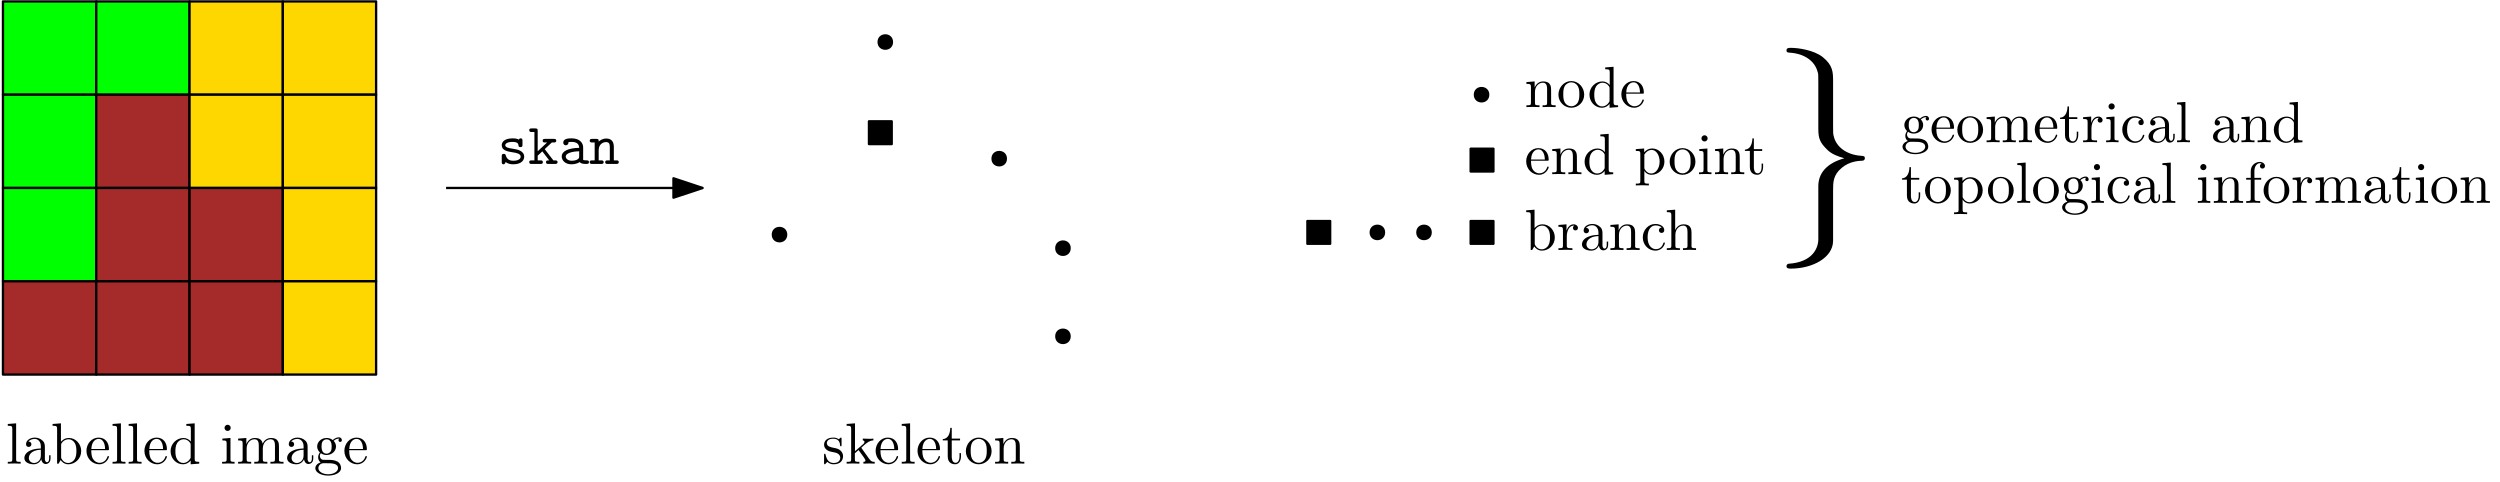 <?xml version="1.0" encoding="UTF-8"?>
<svg xmlns="http://www.w3.org/2000/svg" xmlns:xlink="http://www.w3.org/1999/xlink" width="846pt" height="163pt" viewBox="0 0 846 163" version="1.1">
<defs>
<g>
<symbol overflow="visible" id="glyph0-0">
<path style="stroke:none;" d=""/>
</symbol>
<symbol overflow="visible" id="glyph0-1">
<path style="stroke:none;" d="M 2.203 -4.953 C 2.312 -7.875 3.969 -8.375 4.641 -8.375 C 6.656 -8.375 6.859 -5.719 6.859 -4.953 Z M 2.188 -4.547 L 7.672 -4.547 C 8.094 -4.547 8.156 -4.547 8.156 -4.953 C 8.156 -6.906 7.094 -8.812 4.641 -8.812 C 2.359 -8.812 0.547 -6.781 0.547 -4.328 C 0.547 -1.688 2.609 0.219 4.875 0.219 C 7.266 0.219 8.156 -1.969 8.156 -2.344 C 8.156 -2.531 8 -2.578 7.906 -2.578 C 7.719 -2.578 7.688 -2.453 7.641 -2.297 C 6.953 -0.281 5.188 -0.281 5 -0.281 C 4.016 -0.281 3.219 -0.859 2.766 -1.594 C 2.188 -2.531 2.188 -3.828 2.188 -4.547 Z M 2.188 -4.547 "/>
</symbol>
<symbol overflow="visible" id="glyph0-2">
<path style="stroke:none;" d="M 2.156 -6.766 L 2.156 -1.5 C 2.156 -0.609 1.953 -0.609 0.625 -0.609 L 0.625 0 C 1.312 -0.016 2.312 -0.062 2.844 -0.062 C 3.359 -0.062 4.391 -0.016 5.047 0 L 5.047 -0.609 C 3.734 -0.609 3.516 -0.609 3.516 -1.5 L 3.516 -5.109 C 3.516 -7.156 4.906 -8.25 6.172 -8.25 C 7.406 -8.25 7.625 -7.188 7.625 -6.078 L 7.625 -1.5 C 7.625 -0.609 7.406 -0.609 6.094 -0.609 L 6.094 0 C 6.781 -0.016 7.781 -0.062 8.312 -0.062 C 8.828 -0.062 9.844 -0.016 10.516 0 L 10.516 -0.609 C 9.5 -0.609 9 -0.609 8.984 -1.203 L 8.984 -4.953 C 8.984 -6.641 8.984 -7.25 8.375 -7.953 C 8.094 -8.297 7.453 -8.688 6.312 -8.688 C 4.875 -8.688 3.953 -7.844 3.406 -6.625 L 3.406 -8.688 L 0.625 -8.469 L 0.625 -7.859 C 2 -7.859 2.156 -7.719 2.156 -6.766 Z M 2.156 -6.766 "/>
</symbol>
<symbol overflow="visible" id="glyph0-3">
<path style="stroke:none;" d="M 7.469 -1.078 L 7.469 0.219 L 10.359 0 L 10.359 -0.609 C 8.984 -0.609 8.828 -0.75 8.828 -1.703 L 8.828 -13.641 L 6 -13.422 L 6 -12.812 C 7.375 -12.812 7.531 -12.672 7.531 -11.719 L 7.531 -7.469 C 6.953 -8.172 6.109 -8.688 5.047 -8.688 C 2.734 -8.688 0.672 -6.766 0.672 -4.219 C 0.672 -1.734 2.594 0.219 4.828 0.219 C 6.094 0.219 6.984 -0.453 7.469 -1.078 Z M 7.469 -6.344 L 7.469 -2.312 C 7.469 -1.969 7.469 -1.922 7.25 -1.594 C 6.656 -0.656 5.781 -0.219 4.938 -0.219 C 4.047 -0.219 3.344 -0.734 2.875 -1.469 C 2.359 -2.281 2.297 -3.406 2.297 -4.203 C 2.297 -4.938 2.344 -6.109 2.906 -7 C 3.328 -7.609 4.062 -8.25 5.125 -8.25 C 5.812 -8.25 6.641 -7.953 7.25 -7.078 C 7.469 -6.734 7.469 -6.703 7.469 -6.344 Z M 7.469 -6.344 "/>
</symbol>
<symbol overflow="visible" id="glyph0-4">
<path style="stroke:none;" d="M 3.375 -7.391 L 3.375 -8.688 L 0.547 -8.469 L 0.547 -7.859 C 1.953 -7.859 2.078 -7.75 2.078 -6.875 L 2.078 2.312 C 2.078 3.203 1.875 3.203 0.547 3.203 L 0.547 3.812 C 1.219 3.797 2.234 3.75 2.75 3.75 C 3.281 3.75 4.281 3.797 4.969 3.812 L 4.969 3.203 C 3.656 3.203 3.438 3.203 3.438 2.312 L 3.438 -1.156 C 3.531 -0.844 4.359 0.219 5.859 0.219 C 8.203 0.219 10.234 -1.703 10.234 -4.25 C 10.234 -6.734 8.328 -8.688 6.125 -8.688 C 4.594 -8.688 3.781 -7.828 3.375 -7.391 Z M 3.438 -2.234 L 3.438 -6.625 C 4.016 -7.625 4.969 -8.203 5.969 -8.203 C 7.406 -8.203 8.609 -6.469 8.609 -4.25 C 8.609 -1.875 7.234 -0.219 5.781 -0.219 C 5 -0.219 4.25 -0.609 3.719 -1.422 C 3.438 -1.828 3.438 -1.844 3.438 -2.234 Z M 3.438 -2.234 "/>
</symbol>
<symbol overflow="visible" id="glyph0-5">
<path style="stroke:none;" d="M 9.266 -4.203 C 9.266 -6.719 7.297 -8.812 4.906 -8.812 C 2.453 -8.812 0.547 -6.656 0.547 -4.203 C 0.547 -1.672 2.594 0.219 4.891 0.219 C 7.266 0.219 9.266 -1.703 9.266 -4.203 Z M 4.906 -0.281 C 4.062 -0.281 3.203 -0.688 2.672 -1.594 C 2.188 -2.453 2.188 -3.656 2.188 -4.359 C 2.188 -5.125 2.188 -6.188 2.656 -7.062 C 3.188 -7.953 4.109 -8.375 4.891 -8.375 C 5.766 -8.375 6.609 -7.938 7.109 -7.094 C 7.625 -6.25 7.625 -5.109 7.625 -4.359 C 7.625 -3.656 7.625 -2.594 7.188 -1.734 C 6.766 -0.844 5.891 -0.281 4.906 -0.281 Z M 4.906 -0.281 "/>
</symbol>
<symbol overflow="visible" id="glyph0-6">
<path style="stroke:none;" d="M 3.484 -8.688 L 0.734 -8.469 L 0.734 -7.859 C 2 -7.859 2.188 -7.75 2.188 -6.781 L 2.188 -1.5 C 2.188 -0.609 1.969 -0.609 0.656 -0.609 L 0.656 0 C 1.281 -0.016 2.344 -0.062 2.812 -0.062 C 3.5 -0.062 4.188 -0.016 4.859 0 L 4.859 -0.609 C 3.562 -0.609 3.484 -0.703 3.484 -1.469 Z M 3.562 -12.109 C 3.562 -12.734 3.062 -13.156 2.516 -13.156 C 1.906 -13.156 1.469 -12.625 1.469 -12.109 C 1.469 -11.578 1.906 -11.062 2.516 -11.062 C 3.062 -11.062 3.562 -11.484 3.562 -12.109 Z M 3.562 -12.109 "/>
</symbol>
<symbol overflow="visible" id="glyph0-7">
<path style="stroke:none;" d="M 3.406 -7.859 L 6.219 -7.859 L 6.219 -8.469 L 3.406 -8.469 L 3.406 -12.094 L 2.906 -12.094 C 2.891 -10.484 2.297 -8.375 0.375 -8.297 L 0.375 -7.859 L 2.047 -7.859 L 2.047 -2.438 C 2.047 -0.016 3.875 0.219 4.578 0.219 C 5.969 0.219 6.531 -1.172 6.531 -2.438 L 6.531 -3.562 L 6.031 -3.562 L 6.031 -2.484 C 6.031 -1.016 5.438 -0.281 4.719 -0.281 C 3.406 -0.281 3.406 -2.062 3.406 -2.391 Z M 3.406 -7.859 "/>
</symbol>
<symbol overflow="visible" id="glyph0-8">
<path style="stroke:none;" d="M 4.359 -3.375 C 2.656 -3.375 2.656 -5.344 2.656 -5.797 C 2.656 -6.328 2.672 -6.953 2.969 -7.453 C 3.125 -7.688 3.578 -8.234 4.359 -8.234 C 6.078 -8.234 6.078 -6.266 6.078 -5.812 C 6.078 -5.281 6.047 -4.656 5.766 -4.172 C 5.609 -3.938 5.156 -3.375 4.359 -3.375 Z M 2.078 -2.609 C 2.078 -2.688 2.078 -3.141 2.422 -3.531 C 3.188 -2.984 3.984 -2.922 4.359 -2.922 C 6.188 -2.922 7.547 -4.281 7.547 -5.797 C 7.547 -6.531 7.234 -7.25 6.734 -7.703 C 7.453 -8.375 8.156 -8.469 8.516 -8.469 C 8.547 -8.469 8.656 -8.469 8.703 -8.453 C 8.484 -8.375 8.391 -8.156 8.391 -7.922 C 8.391 -7.594 8.656 -7.344 8.969 -7.344 C 9.156 -7.344 9.531 -7.484 9.531 -7.938 C 9.531 -8.281 9.297 -8.906 8.531 -8.906 C 8.141 -8.906 7.266 -8.781 6.453 -7.984 C 5.625 -8.625 4.797 -8.688 4.359 -8.688 C 2.531 -8.688 1.172 -7.328 1.172 -5.812 C 1.172 -4.953 1.609 -4.203 2.109 -3.797 C 1.844 -3.5 1.5 -2.844 1.5 -2.156 C 1.5 -1.547 1.75 -0.812 2.359 -0.406 C 1.172 -0.078 0.547 0.766 0.547 1.547 C 0.547 2.969 2.5 4.047 4.891 4.047 C 7.219 4.047 9.266 3.047 9.266 1.516 C 9.266 0.828 8.984 -0.172 7.984 -0.734 C 6.938 -1.281 5.797 -1.281 4.594 -1.281 C 4.109 -1.281 3.266 -1.281 3.125 -1.297 C 2.5 -1.375 2.078 -1.984 2.078 -2.609 Z M 4.906 3.594 C 2.922 3.594 1.578 2.594 1.578 1.547 C 1.578 0.656 2.312 -0.078 3.188 -0.141 L 4.344 -0.141 C 6.031 -0.141 8.234 -0.141 8.234 1.547 C 8.234 2.609 6.844 3.594 4.906 3.594 Z M 4.906 3.594 "/>
</symbol>
<symbol overflow="visible" id="glyph0-9">
<path style="stroke:none;" d="M 2.156 -6.766 L 2.156 -1.5 C 2.156 -0.609 1.953 -0.609 0.625 -0.609 L 0.625 0 C 1.312 -0.016 2.312 -0.062 2.844 -0.062 C 3.359 -0.062 4.391 -0.016 5.047 0 L 5.047 -0.609 C 3.734 -0.609 3.516 -0.609 3.516 -1.5 L 3.516 -5.109 C 3.516 -7.156 4.906 -8.25 6.172 -8.25 C 7.406 -8.25 7.625 -7.188 7.625 -6.078 L 7.625 -1.5 C 7.625 -0.609 7.406 -0.609 6.094 -0.609 L 6.094 0 C 6.781 -0.016 7.781 -0.062 8.312 -0.062 C 8.828 -0.062 9.844 -0.016 10.516 0 L 10.516 -0.609 C 9.203 -0.609 8.984 -0.609 8.984 -1.5 L 8.984 -5.109 C 8.984 -7.156 10.375 -8.25 11.641 -8.25 C 12.875 -8.25 13.094 -7.188 13.094 -6.078 L 13.094 -1.5 C 13.094 -0.609 12.875 -0.609 11.562 -0.609 L 11.562 0 C 12.25 -0.016 13.25 -0.062 13.781 -0.062 C 14.297 -0.062 15.312 -0.016 15.984 0 L 15.984 -0.609 C 14.953 -0.609 14.469 -0.609 14.453 -1.203 L 14.453 -4.953 C 14.453 -6.641 14.453 -7.25 13.844 -7.953 C 13.562 -8.297 12.922 -8.688 11.781 -8.688 C 10.125 -8.688 9.266 -7.516 8.922 -6.766 C 8.656 -8.469 7.188 -8.688 6.312 -8.688 C 4.875 -8.688 3.953 -7.844 3.406 -6.625 L 3.406 -8.688 L 0.625 -8.469 L 0.625 -7.859 C 2 -7.859 2.156 -7.719 2.156 -6.766 Z M 2.156 -6.766 "/>
</symbol>
<symbol overflow="visible" id="glyph0-10">
<path style="stroke:none;" d="M 3.281 -6.531 L 3.281 -8.688 L 0.547 -8.469 L 0.547 -7.859 C 1.922 -7.859 2.078 -7.719 2.078 -6.766 L 2.078 -1.5 C 2.078 -0.609 1.875 -0.609 0.547 -0.609 L 0.547 0 C 1.312 -0.016 2.234 -0.062 2.797 -0.062 C 3.578 -0.062 4.5 -0.062 5.281 0 L 5.281 -0.609 L 4.875 -0.609 C 3.422 -0.609 3.375 -0.828 3.375 -1.531 L 3.375 -4.562 C 3.375 -6.5 4.203 -8.25 5.703 -8.25 C 5.844 -8.25 5.875 -8.25 5.922 -8.234 C 5.859 -8.219 5.469 -7.984 5.469 -7.469 C 5.469 -6.922 5.875 -6.625 6.312 -6.625 C 6.656 -6.625 7.156 -6.859 7.156 -7.484 C 7.156 -8.125 6.547 -8.688 5.703 -8.688 C 4.266 -8.688 3.562 -7.375 3.281 -6.531 Z M 3.281 -6.531 "/>
</symbol>
<symbol overflow="visible" id="glyph0-11">
<path style="stroke:none;" d="M 2.297 -4.281 C 2.297 -7.484 3.906 -8.312 4.953 -8.312 C 5.125 -8.312 6.375 -8.297 7.062 -7.594 C 6.25 -7.531 6.125 -6.938 6.125 -6.688 C 6.125 -6.172 6.484 -5.781 7.031 -5.781 C 7.547 -5.781 7.938 -6.109 7.938 -6.703 C 7.938 -8.047 6.453 -8.812 4.938 -8.812 C 2.484 -8.812 0.672 -6.688 0.672 -4.25 C 0.672 -1.734 2.609 0.219 4.891 0.219 C 7.531 0.219 8.156 -2.141 8.156 -2.344 C 8.156 -2.531 7.953 -2.531 7.906 -2.531 C 7.719 -2.531 7.688 -2.453 7.641 -2.344 C 7.078 -0.516 5.797 -0.281 5.078 -0.281 C 4.031 -0.281 2.297 -1.125 2.297 -4.281 Z M 2.297 -4.281 "/>
</symbol>
<symbol overflow="visible" id="glyph0-12">
<path style="stroke:none;" d="M 6.547 -1.5 C 6.625 -0.703 7.156 0.125 8.078 0.125 C 8.484 0.125 9.688 -0.156 9.688 -1.75 L 9.688 -2.844 L 9.203 -2.844 L 9.203 -1.75 C 9.203 -0.609 8.703 -0.484 8.484 -0.484 C 7.844 -0.484 7.766 -1.375 7.766 -1.469 L 7.766 -5.406 C 7.766 -6.234 7.766 -7 7.062 -7.719 C 6.297 -8.484 5.312 -8.812 4.359 -8.812 C 2.75 -8.812 1.391 -7.875 1.391 -6.578 C 1.391 -6 1.781 -5.656 2.297 -5.656 C 2.844 -5.656 3.203 -6.047 3.203 -6.562 C 3.203 -6.797 3.109 -7.453 2.203 -7.469 C 2.734 -8.156 3.703 -8.375 4.328 -8.375 C 5.281 -8.375 6.406 -7.609 6.406 -5.859 L 6.406 -5.125 C 5.406 -5.078 4.031 -5.016 2.797 -4.422 C 1.312 -3.75 0.828 -2.734 0.828 -1.875 C 0.828 -0.281 2.734 0.219 3.969 0.219 C 5.266 0.219 6.172 -0.562 6.547 -1.5 Z M 6.406 -4.719 L 6.406 -2.75 C 6.406 -0.891 5 -0.219 4.109 -0.219 C 3.141 -0.219 2.344 -0.906 2.344 -1.891 C 2.344 -2.969 3.172 -4.594 6.406 -4.719 Z M 6.406 -4.719 "/>
</symbol>
<symbol overflow="visible" id="glyph0-13">
<path style="stroke:none;" d="M 3.484 -13.641 L 0.656 -13.422 L 0.656 -12.812 C 2.031 -12.812 2.188 -12.672 2.188 -11.719 L 2.188 -1.5 C 2.188 -0.609 1.969 -0.609 0.656 -0.609 L 0.656 0 C 1.297 -0.016 2.344 -0.062 2.828 -0.062 C 3.328 -0.062 4.281 -0.016 5.016 0 L 5.016 -0.609 C 3.703 -0.609 3.484 -0.609 3.484 -1.5 Z M 3.484 -13.641 "/>
</symbol>
<symbol overflow="visible" id="glyph0-14">
<path style="stroke:none;" d="M 3.438 -8.469 L 3.438 -10.75 C 3.438 -12.484 4.391 -13.422 5.25 -13.422 C 5.312 -13.422 5.609 -13.422 5.891 -13.281 C 5.656 -13.203 5.312 -12.953 5.312 -12.469 C 5.312 -12.016 5.625 -11.609 6.156 -11.609 C 6.719 -11.609 7.016 -12.016 7.016 -12.484 C 7.016 -13.203 6.297 -13.859 5.25 -13.859 C 3.875 -13.859 2.203 -12.812 2.203 -10.734 L 2.203 -8.469 L 0.656 -8.469 L 0.656 -7.859 L 2.203 -7.859 L 2.203 -1.5 C 2.203 -0.609 1.984 -0.609 0.672 -0.609 L 0.672 0 C 1.438 -0.016 2.359 -0.062 2.906 -0.062 C 3.703 -0.062 4.625 -0.062 5.406 0 L 5.406 -0.609 L 5 -0.609 C 3.531 -0.609 3.5 -0.828 3.5 -1.531 L 3.5 -7.859 L 5.734 -7.859 L 5.734 -8.469 Z M 3.438 -8.469 "/>
</symbol>
<symbol overflow="visible" id="glyph0-15">
<path style="stroke:none;" d="M 3.375 -7.406 L 3.375 -13.641 L 0.547 -13.422 L 0.547 -12.812 C 1.922 -12.812 2.078 -12.672 2.078 -11.719 L 2.078 0 L 2.578 0 C 2.594 -0.016 2.75 -0.297 3.281 -1.219 C 3.578 -0.766 4.406 0.219 5.859 0.219 C 8.203 0.219 10.234 -1.703 10.234 -4.25 C 10.234 -6.734 8.312 -8.688 6.078 -8.688 C 4.547 -8.688 3.703 -7.766 3.375 -7.406 Z M 3.438 -2.234 L 3.438 -6.297 C 3.438 -6.656 3.438 -6.688 3.656 -7 C 4.422 -8.094 5.5 -8.25 5.969 -8.25 C 6.859 -8.25 7.562 -7.75 8.047 -7 C 8.547 -6.188 8.609 -5.078 8.609 -4.266 C 8.609 -3.531 8.562 -2.359 8 -1.469 C 7.594 -0.859 6.844 -0.219 5.781 -0.219 C 4.891 -0.219 4.188 -0.688 3.719 -1.422 C 3.438 -1.828 3.438 -1.891 3.438 -2.234 Z M 3.438 -2.234 "/>
</symbol>
<symbol overflow="visible" id="glyph0-16">
<path style="stroke:none;" d="M 2.156 -1.5 C 2.156 -0.609 1.953 -0.609 0.625 -0.609 L 0.625 0 C 1.312 -0.016 2.312 -0.062 2.844 -0.062 C 3.359 -0.062 4.391 -0.016 5.047 0 L 5.047 -0.609 C 3.734 -0.609 3.516 -0.609 3.516 -1.5 L 3.516 -5.109 C 3.516 -7.156 4.906 -8.25 6.172 -8.25 C 7.406 -8.25 7.625 -7.188 7.625 -6.078 L 7.625 -1.5 C 7.625 -0.609 7.406 -0.609 6.094 -0.609 L 6.094 0 C 6.781 -0.016 7.781 -0.062 8.312 -0.062 C 8.828 -0.062 9.844 -0.016 10.516 0 L 10.516 -0.609 C 9.5 -0.609 9 -0.609 8.984 -1.203 L 8.984 -4.953 C 8.984 -6.641 8.984 -7.25 8.375 -7.953 C 8.094 -8.297 7.453 -8.688 6.312 -8.688 C 4.656 -8.688 3.797 -7.516 3.453 -6.766 L 3.453 -13.641 L 0.625 -13.422 L 0.625 -12.812 C 2 -12.812 2.156 -12.672 2.156 -11.719 Z M 2.156 -1.5 "/>
</symbol>
<symbol overflow="visible" id="glyph0-17">
<path style="stroke:none;" d="M 4.094 -3.812 C 4.516 -3.734 6.125 -3.422 6.125 -2 C 6.125 -1 5.438 -0.219 3.906 -0.219 C 2.266 -0.219 1.547 -1.344 1.172 -3 C 1.125 -3.266 1.094 -3.344 0.906 -3.344 C 0.656 -3.344 0.656 -3.203 0.656 -2.844 L 0.656 -0.25 C 0.656 0.078 0.656 0.219 0.859 0.219 C 0.969 0.219 0.984 0.203 1.359 -0.172 C 1.391 -0.219 1.391 -0.25 1.75 -0.625 C 2.609 0.203 3.5 0.219 3.906 0.219 C 6.172 0.219 7.078 -1.094 7.078 -2.516 C 7.078 -3.562 6.484 -4.141 6.25 -4.391 C 5.609 -5.016 4.828 -5.172 4.016 -5.328 C 2.906 -5.547 1.594 -5.797 1.594 -6.938 C 1.594 -7.625 2.109 -8.438 3.797 -8.438 C 5.953 -8.438 6.047 -6.656 6.094 -6.047 C 6.109 -5.875 6.297 -5.875 6.328 -5.875 C 6.578 -5.875 6.578 -5.969 6.578 -6.344 L 6.578 -8.328 C 6.578 -8.672 6.578 -8.812 6.375 -8.812 C 6.266 -8.812 6.234 -8.812 5.969 -8.562 C 5.922 -8.484 5.719 -8.312 5.641 -8.25 C 4.891 -8.812 4.094 -8.812 3.797 -8.812 C 1.391 -8.812 0.656 -7.484 0.656 -6.391 C 0.656 -5.703 0.969 -5.156 1.5 -4.719 C 2.125 -4.203 2.672 -4.094 4.094 -3.812 Z M 4.094 -3.812 "/>
</symbol>
<symbol overflow="visible" id="glyph0-18">
<path style="stroke:none;" d="M 2.078 -1.5 C 2.078 -0.609 1.875 -0.609 0.547 -0.609 L 0.547 0 C 1.203 -0.016 2.125 -0.062 2.688 -0.062 C 3.281 -0.062 4.062 -0.047 4.859 0 L 4.859 -0.609 C 3.531 -0.609 3.328 -0.609 3.328 -1.5 L 3.328 -3.516 L 4.578 -4.594 C 6.094 -2.516 6.922 -1.422 6.922 -1.062 C 6.922 -0.688 6.578 -0.609 6.219 -0.609 L 6.219 0 C 6.766 -0.016 7.922 -0.062 8.328 -0.062 C 8.906 -0.062 9.469 -0.047 10.047 0 L 10.047 -0.609 C 9.312 -0.609 8.891 -0.609 8.141 -1.656 L 5.641 -5.172 C 5.625 -5.203 5.516 -5.328 5.516 -5.391 C 5.516 -5.469 6.922 -6.641 7.109 -6.797 C 8.359 -7.797 9.172 -7.844 9.594 -7.859 L 9.594 -8.469 C 9.016 -8.406 8.766 -8.406 8.219 -8.406 C 7.516 -8.406 6.297 -8.453 6.016 -8.469 L 6.016 -7.859 C 6.391 -7.844 6.578 -7.625 6.578 -7.375 C 6.578 -6.984 6.312 -6.734 6.156 -6.609 L 3.375 -4.203 L 3.375 -13.641 L 0.547 -13.422 L 0.547 -12.812 C 1.922 -12.812 2.078 -12.672 2.078 -11.719 Z M 2.078 -1.5 "/>
</symbol>
<symbol overflow="visible" id="glyph1-0">
<path style="stroke:none;" d=""/>
</symbol>
<symbol overflow="visible" id="glyph1-1">
<path style="stroke:none;" d="M 16.141 8.734 C 16.141 11.734 14.188 16.516 6.047 17.031 C 5.672 17.109 5.375 17.406 5.375 17.859 C 5.375 18.672 6.203 18.672 6.875 18.672 C 14.125 18.672 21.062 15.016 21.141 9.344 L 21.141 -7.688 C 21.141 -10.609 21.141 -13 24.125 -15.469 C 26.75 -17.625 29.578 -17.781 31.219 -17.859 C 31.594 -17.922 31.891 -18.234 31.891 -18.672 C 31.891 -19.422 31.453 -19.422 30.703 -19.5 C 25.766 -19.797 22.188 -22.484 21.359 -26.141 C 21.141 -26.969 21.141 -27.125 21.141 -29.812 L 21.141 -44.594 C 21.141 -47.734 21.141 -50.125 17.562 -52.969 C 14.562 -55.281 9.406 -56.031 6.875 -56.031 C 6.203 -56.031 5.375 -56.031 5.375 -55.203 C 5.375 -54.453 5.828 -54.453 6.578 -54.391 C 11.281 -54.078 14.938 -51.688 15.906 -47.891 C 16.141 -47.219 16.141 -47.062 16.141 -44.375 L 16.141 -28.688 C 16.141 -25.25 16.734 -23.984 19.125 -21.594 C 20.688 -20.016 22.859 -19.266 24.953 -18.672 C 18.828 -16.953 16.141 -13.516 16.141 -9.188 Z M 16.141 8.734 "/>
</symbol>
<symbol overflow="visible" id="glyph2-0">
<path style="stroke:none;" d=""/>
</symbol>
<symbol overflow="visible" id="glyph2-1">
<path style="stroke:none;" d="M 5.859 -5.016 C 5.406 -5.094 5.016 -5.156 4.516 -5.25 C 3.953 -5.328 2.609 -5.562 2.609 -6.328 C 2.609 -6.844 3.25 -7.453 5.109 -7.453 C 6.734 -7.453 7.016 -6.859 7.078 -6.344 C 7.094 -6.016 7.141 -5.688 7.75 -5.688 C 8.438 -5.688 8.438 -6.094 8.438 -6.484 L 8.438 -7.844 C 8.438 -8.156 8.438 -8.656 7.844 -8.656 C 7.375 -8.656 7.297 -8.375 7.25 -8.234 C 6.391 -8.656 5.516 -8.656 5.156 -8.656 C 1.875 -8.656 1.422 -7.031 1.422 -6.328 C 1.422 -4.516 3.484 -4.188 5.281 -3.906 C 6.25 -3.75 7.828 -3.5 7.828 -2.453 C 7.828 -1.734 7.094 -1.078 5.312 -1.078 C 4.391 -1.078 3.281 -1.297 2.797 -2.828 C 2.688 -3.188 2.609 -3.406 2.109 -3.406 C 1.422 -3.406 1.422 -2.984 1.422 -2.594 L 1.422 -0.688 C 1.422 -0.375 1.422 0.125 2 0.125 C 2.188 0.125 2.5 0.094 2.734 -0.625 C 3.703 0.078 4.734 0.125 5.281 0.125 C 8.391 0.125 9.016 -1.516 9.016 -2.453 C 9.016 -4.5 6.484 -4.906 5.859 -5.016 Z M 5.859 -5.016 "/>
</symbol>
<symbol overflow="visible" id="glyph2-2">
<path style="stroke:none;" d="M 5.641 -5.016 L 8.062 -7.266 L 8.75 -7.266 C 9.047 -7.266 9.547 -7.266 9.547 -7.859 C 9.547 -8.469 9.047 -8.469 8.75 -8.469 L 5.719 -8.469 C 5.406 -8.469 4.938 -8.469 4.938 -7.859 C 4.938 -7.266 5.422 -7.266 5.719 -7.266 L 6.453 -7.266 L 3.266 -4.281 L 3.266 -11.203 C 3.266 -11.812 3.141 -12.016 2.484 -12.016 L 1.203 -12.016 C 0.906 -12.016 0.406 -12.016 0.406 -11.422 C 0.406 -10.812 0.891 -10.812 1.203 -10.812 L 2.156 -10.812 L 2.156 -1.203 L 1.203 -1.203 C 0.906 -1.203 0.406 -1.203 0.406 -0.609 C 0.406 0 0.891 0 1.203 0 L 4.219 0 C 4.516 0 5.016 0 5.016 -0.594 C 5.016 -1.203 4.547 -1.203 4.219 -1.203 L 3.266 -1.203 L 3.266 -2.797 L 4.828 -4.25 L 7.172 -1.203 C 6.469 -1.203 6.078 -1.203 6.078 -0.594 C 6.078 0 6.562 0 6.859 0 L 9.172 0 C 9.469 0 9.984 0 9.984 -0.594 C 9.984 -1.203 9.469 -1.203 9.172 -1.203 L 8.562 -1.203 Z M 5.641 -5.016 "/>
</symbol>
<symbol overflow="visible" id="glyph2-3">
<path style="stroke:none;" d="M 7.188 -0.625 C 7.625 -0.016 8.562 0 9.312 0 C 9.875 0 10.297 0 10.297 -0.609 C 10.297 -1.203 9.812 -1.203 9.516 -1.203 C 8.688 -1.203 8.484 -1.297 8.328 -1.359 L 8.328 -5.609 C 8.328 -7 7.266 -8.656 4.438 -8.656 C 3.594 -8.656 1.594 -8.656 1.594 -7.219 C 1.594 -6.625 2 -6.312 2.484 -6.312 C 2.766 -6.312 3.328 -6.484 3.344 -7.219 C 3.344 -7.375 3.359 -7.391 3.75 -7.438 C 4.031 -7.453 4.281 -7.453 4.469 -7.453 C 5.953 -7.453 6.984 -6.844 6.984 -5.438 C 3.5 -5.391 1.078 -4.406 1.078 -2.516 C 1.078 -1.156 2.312 0.125 4.328 0.125 C 5.047 0.125 6.266 -0.016 7.188 -0.625 Z M 6.984 -4.281 L 6.984 -2.641 C 6.984 -2.188 6.984 -1.766 6.219 -1.422 C 5.5 -1.078 4.625 -1.078 4.469 -1.078 C 3.25 -1.078 2.438 -1.75 2.438 -2.516 C 2.438 -3.484 4.125 -4.203 6.984 -4.281 Z M 6.984 -4.281 "/>
</symbol>
<symbol overflow="visible" id="glyph2-4">
<path style="stroke:none;" d="M 3.266 -7.547 C 3.266 -8.172 3.266 -8.469 2.484 -8.469 L 1.047 -8.469 C 0.734 -8.469 0.234 -8.469 0.234 -7.859 C 0.234 -7.266 0.75 -7.266 1.016 -7.266 L 1.906 -7.266 L 1.906 -1.203 L 1.047 -1.203 C 0.734 -1.203 0.234 -1.203 0.234 -0.594 C 0.234 0 0.75 0 1.016 0 L 4.141 0 C 4.422 0 4.938 0 4.938 -0.594 C 4.938 -1.203 4.438 -1.203 4.125 -1.203 L 3.266 -1.203 L 3.266 -4.672 C 3.266 -6.641 4.719 -7.391 5.719 -7.391 C 6.766 -7.391 7.031 -6.844 7.031 -5.656 L 7.031 -1.203 L 6.266 -1.203 C 5.953 -1.203 5.469 -1.203 5.469 -0.594 C 5.469 0 6 0 6.266 0 L 9.281 0 C 9.547 0 10.062 0 10.062 -0.594 C 10.062 -1.203 9.578 -1.203 9.266 -1.203 L 8.391 -1.203 L 8.391 -5.766 C 8.391 -7.75 7.391 -8.594 5.844 -8.594 C 4.516 -8.594 3.641 -7.922 3.266 -7.547 Z M 3.266 -7.547 "/>
</symbol>
</g>
</defs>
<g id="surface15835">
<path style="fill-rule:evenodd;fill:rgb(0%,100%,0%);fill-opacity:1;stroke-width:0.4;stroke-linecap:butt;stroke-linejoin:round;stroke:rgb(0%,0%,0%);stroke-opacity:1;stroke-miterlimit:10;" d="M 15.999 704 L 15.999 688 L 31.999 688 L 31.999 704 Z M 15.999 704 " transform="matrix(1.973,0,0,-1.973,-30.564,1389.469)"/>
<path style="fill-rule:evenodd;fill:rgb(0%,100%,0%);fill-opacity:1;stroke-width:0.4;stroke-linecap:butt;stroke-linejoin:round;stroke:rgb(0%,0%,0%);stroke-opacity:1;stroke-miterlimit:10;" d="M 15.999 688 L 15.999 672 L 31.999 672 L 31.999 688 Z M 15.999 688 " transform="matrix(1.973,0,0,-1.973,-30.564,1389.469)"/>
<path style="fill-rule:evenodd;fill:rgb(0%,100%,0%);fill-opacity:1;stroke-width:0.4;stroke-linecap:butt;stroke-linejoin:round;stroke:rgb(0%,0%,0%);stroke-opacity:1;stroke-miterlimit:10;" d="M 15.999 672 L 15.999 655.999 L 31.999 655.999 L 31.999 672 Z M 15.999 672 " transform="matrix(1.973,0,0,-1.973,-30.564,1389.469)"/>
<path style="fill-rule:evenodd;fill:rgb(64.7%,16.5%,16.5%);fill-opacity:1;stroke-width:0.4;stroke-linecap:butt;stroke-linejoin:round;stroke:rgb(0%,0%,0%);stroke-opacity:1;stroke-miterlimit:10;" d="M 15.999 655.999 L 15.999 639.999 L 31.999 639.999 L 31.999 655.999 Z M 15.999 655.999 " transform="matrix(1.973,0,0,-1.973,-30.564,1389.469)"/>
<path style="fill-rule:evenodd;fill:rgb(0%,100%,0%);fill-opacity:1;stroke-width:0.4;stroke-linecap:butt;stroke-linejoin:round;stroke:rgb(0%,0%,0%);stroke-opacity:1;stroke-miterlimit:10;" d="M 31.999 704 L 31.999 688 L 48 688 L 48 704 Z M 31.999 704 " transform="matrix(1.973,0,0,-1.973,-30.564,1389.469)"/>
<path style="fill-rule:evenodd;fill:rgb(64.7%,16.5%,16.5%);fill-opacity:1;stroke-width:0.4;stroke-linecap:butt;stroke-linejoin:round;stroke:rgb(0%,0%,0%);stroke-opacity:1;stroke-miterlimit:10;" d="M 31.999 688 L 31.999 672 L 48 672 L 48 688 Z M 31.999 688 " transform="matrix(1.973,0,0,-1.973,-30.564,1389.469)"/>
<path style="fill-rule:evenodd;fill:rgb(64.7%,16.5%,16.5%);fill-opacity:1;stroke-width:0.4;stroke-linecap:butt;stroke-linejoin:round;stroke:rgb(0%,0%,0%);stroke-opacity:1;stroke-miterlimit:10;" d="M 31.999 672 L 31.999 655.999 L 48 655.999 L 48 672 Z M 31.999 672 " transform="matrix(1.973,0,0,-1.973,-30.564,1389.469)"/>
<path style="fill-rule:evenodd;fill:rgb(64.7%,16.5%,16.5%);fill-opacity:1;stroke-width:0.4;stroke-linecap:butt;stroke-linejoin:round;stroke:rgb(0%,0%,0%);stroke-opacity:1;stroke-miterlimit:10;" d="M 31.999 655.999 L 31.999 639.999 L 48 639.999 L 48 655.999 Z M 31.999 655.999 " transform="matrix(1.973,0,0,-1.973,-30.564,1389.469)"/>
<path style="fill-rule:evenodd;fill:rgb(100%,84.3%,0%);fill-opacity:1;stroke-width:0.4;stroke-linecap:butt;stroke-linejoin:round;stroke:rgb(0%,0%,0%);stroke-opacity:1;stroke-miterlimit:10;" d="M 48 704 L 48 688 L 64 688 L 64 704 Z M 48 704 " transform="matrix(1.973,0,0,-1.973,-30.564,1389.469)"/>
<path style="fill-rule:evenodd;fill:rgb(100%,84.3%,0%);fill-opacity:1;stroke-width:0.4;stroke-linecap:butt;stroke-linejoin:round;stroke:rgb(0%,0%,0%);stroke-opacity:1;stroke-miterlimit:10;" d="M 48 688 L 48 672 L 64 672 L 64 688 Z M 48 688 " transform="matrix(1.973,0,0,-1.973,-30.564,1389.469)"/>
<path style="fill-rule:evenodd;fill:rgb(64.7%,16.5%,16.5%);fill-opacity:1;stroke-width:0.4;stroke-linecap:butt;stroke-linejoin:round;stroke:rgb(0%,0%,0%);stroke-opacity:1;stroke-miterlimit:10;" d="M 48 672 L 48 655.999 L 64 655.999 L 64 672 Z M 48 672 " transform="matrix(1.973,0,0,-1.973,-30.564,1389.469)"/>
<path style="fill-rule:evenodd;fill:rgb(64.7%,16.5%,16.5%);fill-opacity:1;stroke-width:0.4;stroke-linecap:butt;stroke-linejoin:round;stroke:rgb(0%,0%,0%);stroke-opacity:1;stroke-miterlimit:10;" d="M 48 655.999 L 48 639.999 L 64 639.999 L 64 655.999 Z M 48 655.999 " transform="matrix(1.973,0,0,-1.973,-30.564,1389.469)"/>
<path style="fill-rule:evenodd;fill:rgb(100%,84.3%,0%);fill-opacity:1;stroke-width:0.4;stroke-linecap:butt;stroke-linejoin:round;stroke:rgb(0%,0%,0%);stroke-opacity:1;stroke-miterlimit:10;" d="M 64 704 L 64 688 L 80 688 L 80 704 Z M 64 704 " transform="matrix(1.973,0,0,-1.973,-30.564,1389.469)"/>
<path style="fill-rule:evenodd;fill:rgb(100%,84.3%,0%);fill-opacity:1;stroke-width:0.4;stroke-linecap:butt;stroke-linejoin:round;stroke:rgb(0%,0%,0%);stroke-opacity:1;stroke-miterlimit:10;" d="M 64 688 L 64 672 L 80 672 L 80 688 Z M 64 688 " transform="matrix(1.973,0,0,-1.973,-30.564,1389.469)"/>
<path style="fill-rule:evenodd;fill:rgb(100%,84.3%,0%);fill-opacity:1;stroke-width:0.4;stroke-linecap:butt;stroke-linejoin:round;stroke:rgb(0%,0%,0%);stroke-opacity:1;stroke-miterlimit:10;" d="M 64 672 L 64 655.999 L 80 655.999 L 80 672 Z M 64 672 " transform="matrix(1.973,0,0,-1.973,-30.564,1389.469)"/>
<path style="fill-rule:evenodd;fill:rgb(100%,84.3%,0%);fill-opacity:1;stroke-width:0.4;stroke-linecap:butt;stroke-linejoin:round;stroke:rgb(0%,0%,0%);stroke-opacity:1;stroke-miterlimit:10;" d="M 64 655.999 L 64 639.999 L 80 639.999 L 80 655.999 Z M 64 655.999 " transform="matrix(1.973,0,0,-1.973,-30.564,1389.469)"/>
<g style="fill:rgb(0%,0%,0%);fill-opacity:1;">
  <use xlink:href="#glyph0-1" x="515.915" y="58.933"/>
  <use xlink:href="#glyph0-2" x="524.643" y="58.933"/>
  <use xlink:href="#glyph0-3" x="535.553" y="58.933"/>
  <use xlink:href="#glyph0-4" x="553.009" y="58.933"/>
  <use xlink:href="#glyph0-5" x="564.469" y="58.933"/>
  <use xlink:href="#glyph0-6" x="574.298" y="58.933"/>
  <use xlink:href="#glyph0-2" x="579.743" y="58.933"/>
  <use xlink:href="#glyph0-7" x="590.102" y="58.933"/>
</g>
<g style="fill:rgb(0%,0%,0%);fill-opacity:1;">
  <use xlink:href="#glyph0-2" x="515.915" y="36.24"/>
  <use xlink:href="#glyph0-5" x="526.825" y="36.24"/>
  <use xlink:href="#glyph0-3" x="537.204" y="36.24"/>
  <use xlink:href="#glyph0-1" x="548.114" y="36.24"/>
</g>
<g style="fill:rgb(0%,0%,0%);fill-opacity:1;">
  <use xlink:href="#glyph0-8" x="643.255" y="48.13"/>
  <use xlink:href="#glyph0-1" x="653.084" y="48.13"/>
  <use xlink:href="#glyph0-5" x="661.812" y="48.13"/>
  <use xlink:href="#glyph0-9" x="671.641" y="48.13"/>
  <use xlink:href="#glyph0-1" x="688.015" y="48.13"/>
  <use xlink:href="#glyph0-7" x="696.743" y="48.13"/>
  <use xlink:href="#glyph0-10" x="704.37" y="48.13"/>
  <use xlink:href="#glyph0-6" x="712.056" y="48.13"/>
  <use xlink:href="#glyph0-11" x="717.501" y="48.13"/>
  <use xlink:href="#glyph0-12" x="726.229" y="48.13"/>
  <use xlink:href="#glyph0-13" x="736.058" y="48.13"/>
  <use xlink:href="#glyph0-12" x="748.049" y="48.13"/>
  <use xlink:href="#glyph0-2" x="757.877" y="48.13"/>
  <use xlink:href="#glyph0-3" x="768.787" y="48.13"/>
</g>
<g style="fill:rgb(0%,0%,0%);fill-opacity:1;">
  <use xlink:href="#glyph0-7" x="643.255" y="68.651"/>
  <use xlink:href="#glyph0-5" x="650.882" y="68.651"/>
  <use xlink:href="#glyph0-4" x="660.711" y="68.651"/>
  <use xlink:href="#glyph0-5" x="672.171" y="68.651"/>
  <use xlink:href="#glyph0-13" x="682" y="68.651"/>
  <use xlink:href="#glyph0-5" x="687.445" y="68.651"/>
  <use xlink:href="#glyph0-8" x="697.274" y="68.651"/>
  <use xlink:href="#glyph0-6" x="707.102" y="68.651"/>
  <use xlink:href="#glyph0-11" x="712.548" y="68.651"/>
  <use xlink:href="#glyph0-12" x="721.275" y="68.651"/>
  <use xlink:href="#glyph0-13" x="731.104" y="68.651"/>
  <use xlink:href="#glyph0-6" x="743.095" y="68.651"/>
  <use xlink:href="#glyph0-2" x="748.54" y="68.651"/>
  <use xlink:href="#glyph0-14" x="759.45" y="68.651"/>
  <use xlink:href="#glyph0-5" x="765.446" y="68.651"/>
  <use xlink:href="#glyph0-10" x="775.274" y="68.651"/>
  <use xlink:href="#glyph0-9" x="782.96" y="68.651"/>
  <use xlink:href="#glyph0-12" x="799.335" y="68.651"/>
  <use xlink:href="#glyph0-7" x="809.164" y="68.651"/>
  <use xlink:href="#glyph0-6" x="816.791" y="68.651"/>
  <use xlink:href="#glyph0-5" x="822.236" y="68.651"/>
  <use xlink:href="#glyph0-2" x="832.064" y="68.651"/>
</g>
<g style="fill:rgb(0%,0%,0%);fill-opacity:1;">
  <use xlink:href="#glyph1-1" x="599.176" y="72.224"/>
</g>
<path style="fill-rule:evenodd;fill:rgb(0%,0%,0%);fill-opacity:1;stroke-width:0.4;stroke-linecap:butt;stroke-linejoin:round;stroke:rgb(0%,0%,0%);stroke-opacity:1;stroke-miterlimit:10;" d="M 168.435 679.529 L 168.435 683.433 L 164.531 683.433 L 164.531 679.529 Z M 168.435 679.529 " transform="matrix(1.973,0,0,-1.973,-30.564,1389.469)"/>
<path style="fill-rule:evenodd;fill:rgb(0%,0%,0%);fill-opacity:1;stroke-width:0.4;stroke-linecap:butt;stroke-linejoin:round;stroke:rgb(0%,0%,0%);stroke-opacity:1;stroke-miterlimit:10;" d="M 168.468 697.031 C 168.468 698.546 166.196 698.546 166.196 697.031 C 166.196 695.519 168.468 695.519 168.468 697.031 Z M 168.468 697.031 " transform="matrix(1.973,0,0,-1.973,-30.564,1389.469)"/>
<path style="fill-rule:evenodd;fill:rgb(0%,0%,0%);fill-opacity:1;stroke-width:0.4;stroke-linecap:butt;stroke-linejoin:round;stroke:rgb(0%,0%,0%);stroke-opacity:1;stroke-miterlimit:10;" d="M 188.006 677.028 C 188.006 678.541 185.736 678.541 185.736 677.028 C 185.736 675.514 188.006 675.514 188.006 677.028 Z M 188.006 677.028 " transform="matrix(1.973,0,0,-1.973,-30.564,1389.469)"/>
<path style="fill-rule:evenodd;fill:rgb(0%,0%,0%);fill-opacity:1;stroke-width:0.4;stroke-linecap:butt;stroke-linejoin:round;stroke:rgb(0%,0%,0%);stroke-opacity:1;stroke-miterlimit:10;" d="M 198.941 661.675 C 198.941 663.19 196.67 663.19 196.67 661.675 C 196.67 660.161 198.941 660.161 198.941 661.675 Z M 198.941 661.675 " transform="matrix(1.973,0,0,-1.973,-30.564,1389.469)"/>
<path style="fill-rule:evenodd;fill:rgb(0%,0%,0%);fill-opacity:1;stroke-width:0.4;stroke-linecap:butt;stroke-linejoin:round;stroke:rgb(0%,0%,0%);stroke-opacity:1;stroke-miterlimit:10;" d="M 198.941 646.556 C 198.941 648.069 196.67 648.069 196.67 646.556 C 196.67 645.042 198.941 645.042 198.941 646.556 Z M 198.941 646.556 " transform="matrix(1.973,0,0,-1.973,-30.564,1389.469)"/>
<path style="fill-rule:evenodd;fill:rgb(0%,0%,0%);fill-opacity:1;stroke-width:0.4;stroke-linecap:butt;stroke-linejoin:round;stroke:rgb(0%,0%,0%);stroke-opacity:1;stroke-miterlimit:10;" d="M 150.324 664.001 C 150.324 665.516 148.053 665.516 148.053 664.001 C 148.053 662.487 150.324 662.487 150.324 664.001 Z M 150.324 664.001 " transform="matrix(1.973,0,0,-1.973,-30.564,1389.469)"/>
<path style="fill-rule:evenodd;fill:rgb(0%,0%,0%);fill-opacity:1;stroke-width:0.4;stroke-linecap:butt;stroke-linejoin:round;stroke:rgb(0%,0%,0%);stroke-opacity:1;stroke-miterlimit:10;" d="M 270.736 688 C 270.736 689.514 268.465 689.514 268.465 688 C 268.465 686.485 270.736 686.485 270.736 688 Z M 270.736 688 " transform="matrix(1.973,0,0,-1.973,-30.564,1389.469)"/>
<path style="fill-rule:evenodd;fill:rgb(0%,0%,0%);fill-opacity:1;stroke-width:0.4;stroke-linecap:butt;stroke-linejoin:round;stroke:rgb(0%,0%,0%);stroke-opacity:1;stroke-miterlimit:10;" d="M 271.636 674.829 L 271.636 678.733 L 267.73 678.733 L 267.73 674.829 Z M 271.636 674.829 " transform="matrix(1.973,0,0,-1.973,-30.564,1389.469)"/>
<path style="fill-rule:evenodd;fill:rgb(0%,0%,0%);fill-opacity:1;stroke-width:0.4;stroke-linecap:butt;stroke-linejoin:round;stroke:rgb(0%,0%,0%);stroke-opacity:1;stroke-miterlimit:10;" d="M 271.636 662.428 L 271.636 666.334 L 267.73 666.334 L 267.73 662.428 Z M 271.636 662.428 " transform="matrix(1.973,0,0,-1.973,-30.564,1389.469)"/>
<path style="fill-rule:evenodd;fill:rgb(0%,0%,0%);fill-opacity:1;stroke-width:0.4;stroke-linecap:butt;stroke-linejoin:round;stroke:rgb(0%,0%,0%);stroke-opacity:1;stroke-miterlimit:10;" d="M 243.635 662.428 L 243.635 666.334 L 239.731 666.334 L 239.731 662.428 Z M 243.635 662.428 " transform="matrix(1.973,0,0,-1.973,-30.564,1389.469)"/>
<path style="fill-rule:evenodd;fill:rgb(0%,0%,0%);fill-opacity:1;stroke-width:0.4;stroke-linecap:butt;stroke-linejoin:round;stroke:rgb(0%,0%,0%);stroke-opacity:1;stroke-miterlimit:10;" d="M 252.867 664.38 C 252.867 665.894 250.596 665.894 250.596 664.38 C 250.596 662.867 252.867 662.867 252.867 664.38 Z M 252.867 664.38 " transform="matrix(1.973,0,0,-1.973,-30.564,1389.469)"/>
<path style="fill-rule:evenodd;fill:rgb(0%,0%,0%);fill-opacity:1;stroke-width:0.4;stroke-linecap:butt;stroke-linejoin:round;stroke:rgb(0%,0%,0%);stroke-opacity:1;stroke-miterlimit:10;" d="M 260.867 664.38 C 260.867 665.894 258.596 665.894 258.596 664.38 C 258.596 662.867 260.867 662.867 260.867 664.38 Z M 260.867 664.38 " transform="matrix(1.973,0,0,-1.973,-30.564,1389.469)"/>
<g style="fill:rgb(0%,0%,0%);fill-opacity:1;">
  <use xlink:href="#glyph0-15" x="515.915" y="84.598"/>
  <use xlink:href="#glyph0-10" x="526.825" y="84.598"/>
  <use xlink:href="#glyph0-12" x="534.511" y="84.598"/>
  <use xlink:href="#glyph0-2" x="544.34" y="84.598"/>
  <use xlink:href="#glyph0-11" x="555.25" y="84.598"/>
  <use xlink:href="#glyph0-16" x="563.427" y="84.598"/>
</g>
<path style="fill:none;stroke-width:0.4;stroke-linecap:butt;stroke-linejoin:round;stroke:rgb(0%,0%,0%);stroke-opacity:1;stroke-miterlimit:10;" d="M 91.999 672 L 136.001 672 " transform="matrix(1.973,0,0,-1.973,-30.564,1389.469)"/>
<path style="fill-rule:evenodd;fill:rgb(0%,0%,0%);fill-opacity:1;stroke-width:0.4;stroke-linecap:butt;stroke-linejoin:round;stroke:rgb(0%,0%,0%);stroke-opacity:1;stroke-miterlimit:10;" d="M 136.001 672 L 131 673.665 L 131 670.335 Z M 136.001 672 " transform="matrix(1.973,0,0,-1.973,-30.564,1389.469)"/>
<g style="fill:rgb(0%,0%,0%);fill-opacity:1;">
  <use xlink:href="#glyph2-1" x="168.369" y="55.472"/>
  <use xlink:href="#glyph2-2" x="178.689" y="55.472"/>
  <use xlink:href="#glyph2-3" x="189.009" y="55.472"/>
  <use xlink:href="#glyph2-4" x="199.329" y="55.472"/>
</g>
<g style="fill:rgb(0%,0%,0%);fill-opacity:1;">
  <use xlink:href="#glyph0-13" x="1.973" y="156.896"/>
  <use xlink:href="#glyph0-12" x="7.418" y="156.896"/>
  <use xlink:href="#glyph0-15" x="17.247" y="156.896"/>
  <use xlink:href="#glyph0-1" x="28.707" y="156.896"/>
  <use xlink:href="#glyph0-13" x="37.435" y="156.896"/>
  <use xlink:href="#glyph0-13" x="42.88" y="156.896"/>
  <use xlink:href="#glyph0-1" x="48.325" y="156.896"/>
  <use xlink:href="#glyph0-3" x="57.053" y="156.896"/>
  <use xlink:href="#glyph0-6" x="74.509" y="156.896"/>
  <use xlink:href="#glyph0-9" x="79.954" y="156.896"/>
  <use xlink:href="#glyph0-12" x="96.329" y="156.896"/>
  <use xlink:href="#glyph0-8" x="106.157" y="156.896"/>
  <use xlink:href="#glyph0-1" x="115.986" y="156.896"/>
</g>
<g style="fill:rgb(0%,0%,0%);fill-opacity:1;">
  <use xlink:href="#glyph0-17" x="278.21" y="156.894"/>
  <use xlink:href="#glyph0-18" x="285.955" y="156.894"/>
  <use xlink:href="#glyph0-1" x="295.764" y="156.894"/>
  <use xlink:href="#glyph0-13" x="304.491" y="156.894"/>
  <use xlink:href="#glyph0-1" x="309.937" y="156.894"/>
  <use xlink:href="#glyph0-7" x="318.664" y="156.894"/>
  <use xlink:href="#glyph0-5" x="326.291" y="156.894"/>
  <use xlink:href="#glyph0-2" x="336.12" y="156.894"/>
</g>
</g>
</svg>
